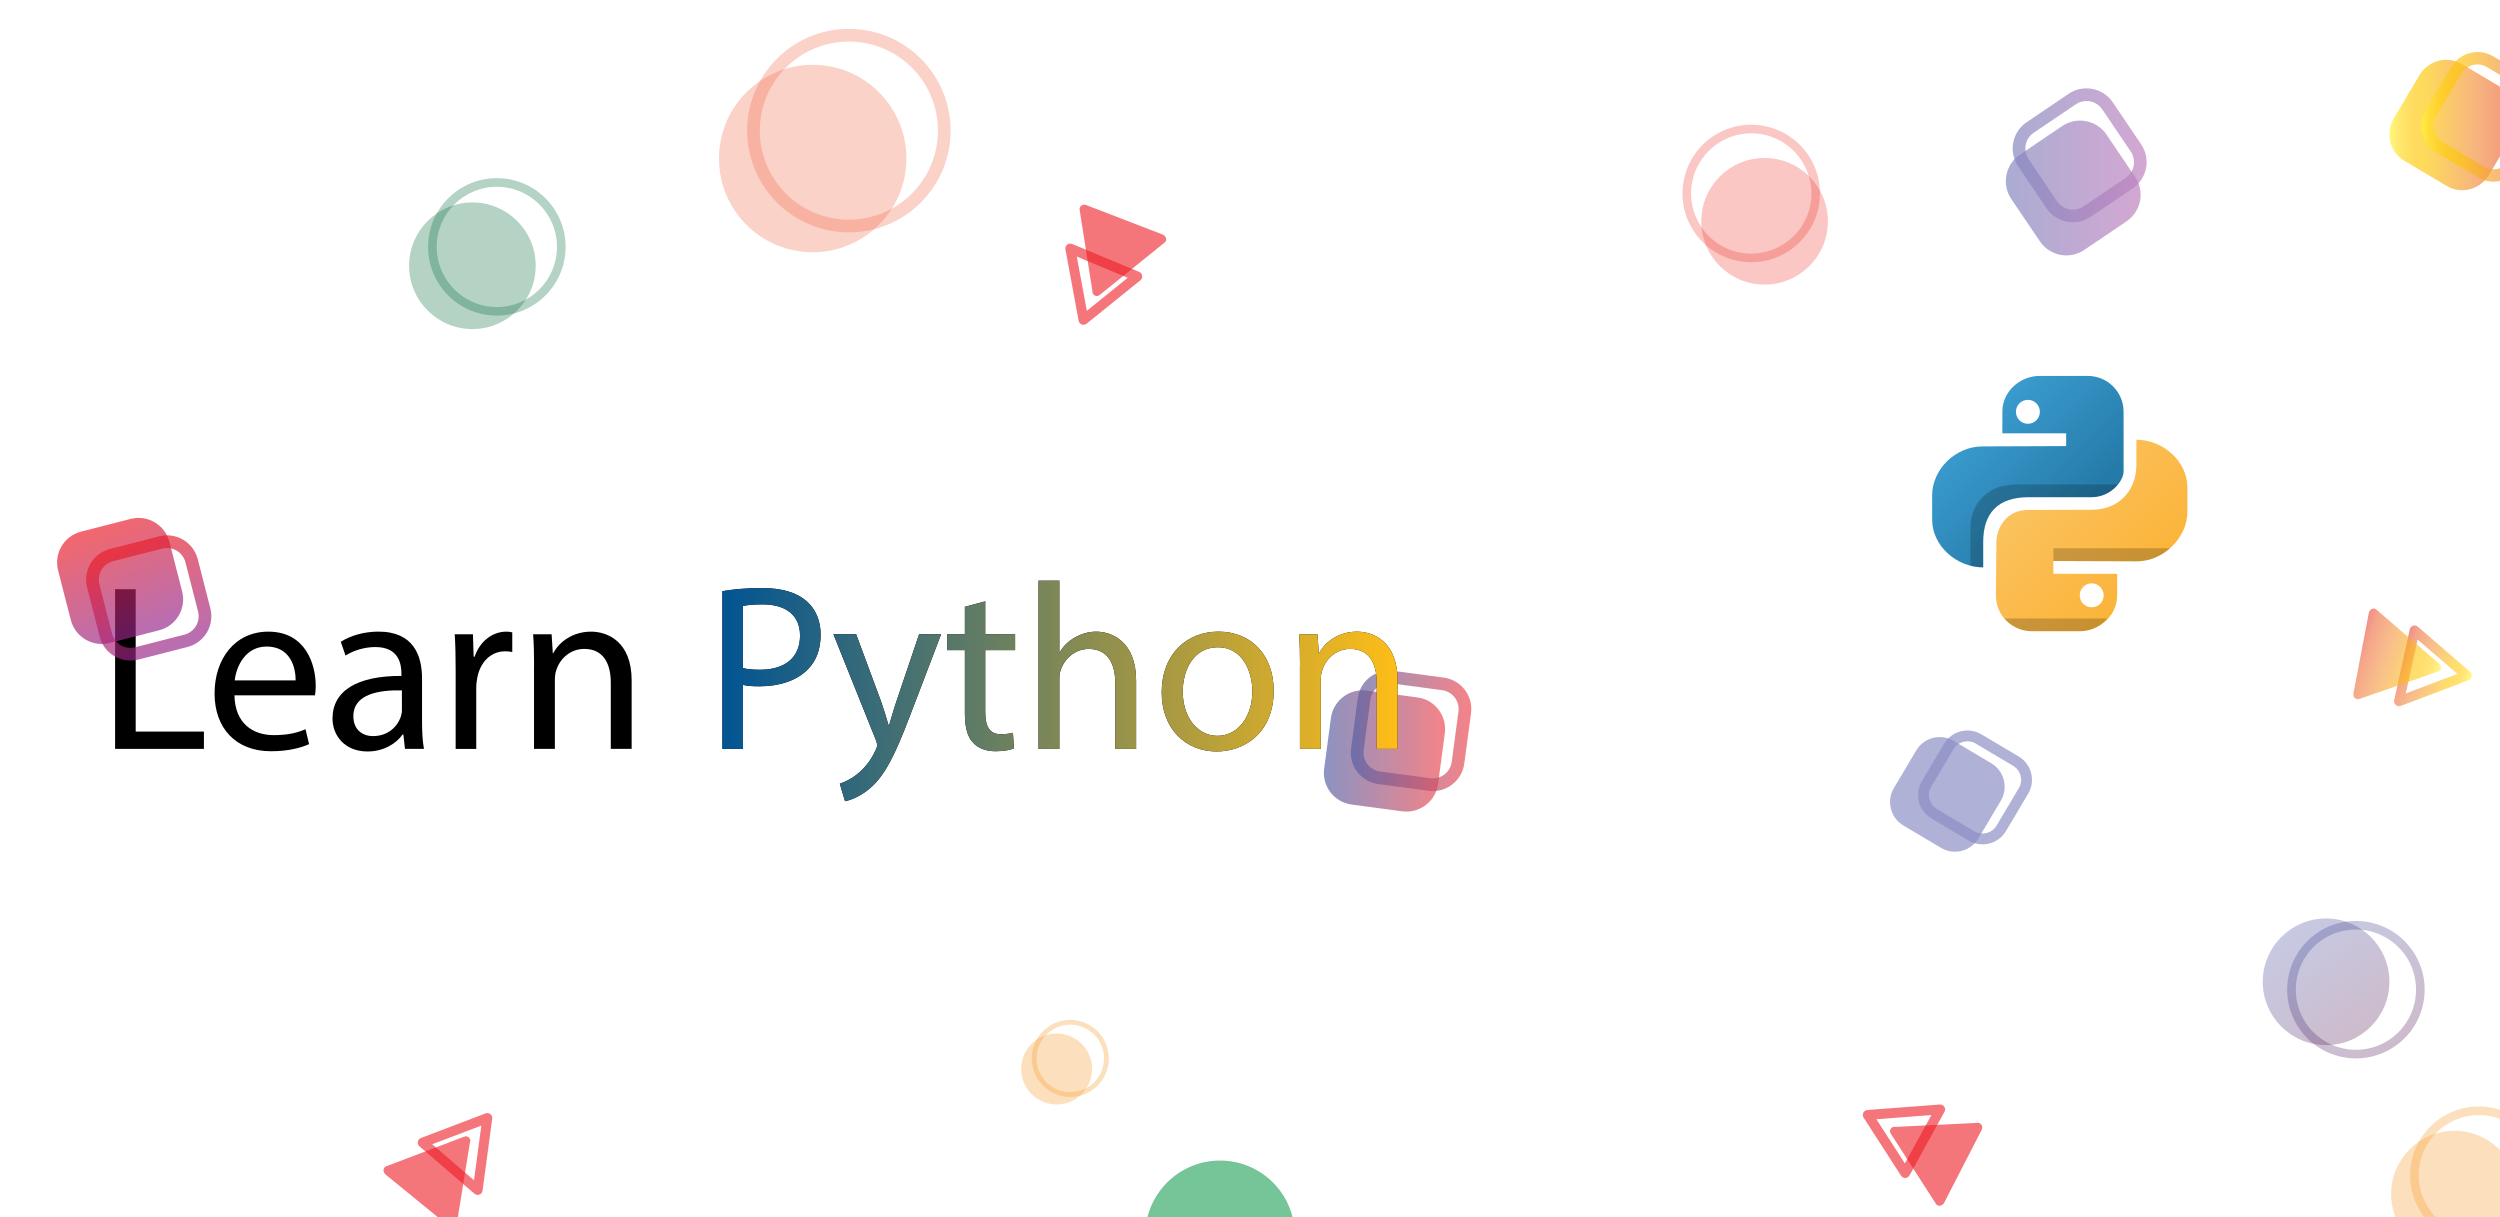 <?xml version="1.0" encoding="utf-8"?>
<!-- Generator: Adobe Illustrator 25.3.0, SVG Export Plug-In . SVG Version: 6.00 Build 0)  -->
<svg version="1.1" id="Layer_1" xmlns="http://www.w3.org/2000/svg" xmlns:xlink="http://www.w3.org/1999/xlink" x="0px" y="0px"
	 viewBox="0 0 760 370" style="enable-background:new 0 0 760 370;" xml:space="preserve">
<style type="text/css">
	.st0{opacity:0.67;fill:url(#SVGID_1_);}
	.st1{opacity:0.67;fill:url(#SVGID_2_);}
	.st2{opacity:0.81;}
	.st3{opacity:0.67;fill:url(#SVGID_3_);}
	.st4{opacity:0.67;fill:url(#SVGID_4_);}
	.st5{opacity:0.56;}
	.st6{opacity:0.67;fill:#2E3192;}
	.st7{opacity:0.6;fill:none;stroke:#ED1C24;stroke-width:3;stroke-linecap:round;stroke-linejoin:round;}
	.st8{opacity:0.6;fill:#ED1C24;}
	.st9{opacity:0.6;fill:none;stroke:url(#SVGID_5_);stroke-width:3;stroke-linecap:round;stroke-linejoin:round;}
	.st10{opacity:0.6;fill:url(#SVGID_6_);}
	.st11{opacity:0.67;fill:url(#SVGID_7_);}
	.st12{opacity:0.67;fill:url(#SVGID_8_);}
	.st13{opacity:0.6;}
	.st14{opacity:0.67;fill:url(#SVGID_9_);}
	.st15{opacity:0.67;fill:url(#SVGID_10_);}
	.st16{opacity:0.54;fill:#009444;}
	.st17{fill:url(#path31_1_);}
	.st18{fill:url(#path31-3_1_);}
	.st19{opacity:0.2;fill:#010101;enable-background:new    ;}
	.st20{fill:url(#SVGID_11_);}
	.st21{fill:url(#SVGID_12_);}
	.st22{fill:url(#SVGID_13_);}
	.st23{fill:url(#SVGID_14_);}
	.st24{fill:url(#SVGID_15_);}
	.st25{fill:url(#SVGID_16_);}
	.st26{opacity:0.29;fill:#F7941D;}
	.st27{opacity:0.29;fill:#006838;}
	.st28{opacity:0.29;fill:#F26642;}
	.st29{opacity:0.29;fill:url(#SVGID_17_);}
	.st30{opacity:0.29;fill:url(#SVGID_18_);}
	.st31{opacity:0.29;fill:#EF4136;}
</style>
<g>
	<path d="M34.99,179.12h6.26v43.28h20.74v5.26h-27V179.12z"/>
	<path d="M71.28,211.38c0.14,8.57,5.62,12.1,11.95,12.1c4.54,0,7.27-0.79,9.65-1.8l1.08,4.54c-2.23,1.01-6.05,2.16-11.59,2.16
		c-10.73,0-17.14-7.06-17.14-17.57s6.19-18.79,16.35-18.79c11.38,0,14.4,10.01,14.4,16.42c0,1.3-0.14,2.3-0.22,2.95H71.28z
		 M89.86,206.85c0.07-4.03-1.66-10.3-8.79-10.3c-6.41,0-9.22,5.9-9.72,10.3H89.86z"/>
	<path d="M123.12,227.66l-0.5-4.39h-0.22c-1.94,2.74-5.69,5.18-10.66,5.18c-7.06,0-10.66-4.97-10.66-10.01
		c0-8.42,7.49-13.03,20.95-12.96v-0.72c0-2.88-0.79-8.06-7.92-8.06c-3.24,0-6.62,1.01-9.07,2.59l-1.44-4.18
		c2.88-1.87,7.06-3.1,11.45-3.1c10.66,0,13.25,7.27,13.25,14.26v13.03c0,3.02,0.14,5.98,0.58,8.35H123.12z M122.18,209.87
		c-6.91-0.14-14.76,1.08-14.76,7.85c0,4.1,2.74,6.05,5.98,6.05c4.54,0,7.42-2.88,8.42-5.83c0.22-0.65,0.36-1.37,0.36-2.02V209.87z"
		/>
	<path d="M138.52,203.68c0-4.1-0.07-7.63-0.29-10.87h5.54l0.22,6.84h0.29c1.58-4.68,5.4-7.63,9.65-7.63c0.72,0,1.22,0.07,1.8,0.22
		v5.98c-0.65-0.14-1.3-0.22-2.16-0.22c-4.46,0-7.63,3.38-8.5,8.14c-0.14,0.86-0.29,1.87-0.29,2.95v18.58h-6.26V203.68z"/>
	<path d="M162.36,202.24c0-3.6-0.07-6.55-0.29-9.43h5.62l0.36,5.76h0.14c1.73-3.31,5.76-6.55,11.52-6.55
		c4.82,0,12.31,2.88,12.31,14.83v20.81h-6.34v-20.09c0-5.62-2.09-10.3-8.07-10.3c-4.18,0-7.42,2.95-8.5,6.48
		c-0.29,0.79-0.43,1.87-0.43,2.95v20.95h-6.34V202.24z"/>
</g>
<g>
	
		<linearGradient id="SVGID_1_" gradientUnits="userSpaceOnUse" x1="737.794" y1="47.932" x2="762.671" y2="47.932" gradientTransform="matrix(1.583 -0.011 -0.011 1.595 -440.828 -30.021)">
		<stop  offset="0" style="stop-color:#FFF33B"/>
		<stop  offset="0.059" style="stop-color:#FFE029"/>
		<stop  offset="0.13" style="stop-color:#FFD217"/>
		<stop  offset="0.203" style="stop-color:#FEC90E"/>
		<stop  offset="0.281" style="stop-color:#FDC70C"/>
		<stop  offset="0.668" style="stop-color:#F3903F"/>
		<stop  offset="0.888" style="stop-color:#ED683C"/>
		<stop  offset="1" style="stop-color:#E93E3A"/>
	</linearGradient>
	<path class="st0" d="M748.4,19.47l12.86,7.64c4.44,2.64,5.86,8.44,3.18,12.95l-7.77,13.07c-2.68,4.51-8.46,6.03-12.89,3.39
		l-12.86-7.64c-4.44-2.64-5.86-8.44-3.18-12.95l7.77-13.07C738.18,18.35,743.96,16.83,748.4,19.47z"/>
	
		<linearGradient id="SVGID_2_" gradientUnits="userSpaceOnUse" x1="743.873" y1="46.423" x2="768.593" y2="46.423" gradientTransform="matrix(1.583 -0.011 -0.011 1.595 -440.828 -30.021)">
		<stop  offset="0" style="stop-color:#FFF33B"/>
		<stop  offset="0.059" style="stop-color:#FFE029"/>
		<stop  offset="0.13" style="stop-color:#FFD217"/>
		<stop  offset="0.203" style="stop-color:#FEC90E"/>
		<stop  offset="0.281" style="stop-color:#FDC70C"/>
		<stop  offset="0.668" style="stop-color:#F3903F"/>
		<stop  offset="0.888" style="stop-color:#ED683C"/>
		<stop  offset="1" style="stop-color:#E93E3A"/>
	</linearGradient>
	<path class="st1" d="M757.9,17.11l12.78,7.6c4.41,2.62,5.83,8.38,3.16,12.86l-7.72,12.99c-2.66,4.48-8.4,5.99-12.81,3.37
		l-12.78-7.6c-4.41-2.62-5.83-8.38-3.16-12.86l7.72-12.99C747.75,16,753.49,14.49,757.9,17.11 M755.97,20.36
		c-2.65-1.58-6.09-0.67-7.69,2.02l-7.72,12.99c-1.6,2.69-0.75,6.14,1.9,7.72l12.78,7.6c2.65,1.58,6.09,0.67,7.69-2.02l7.72-12.99
		c1.6-2.69,0.75-6.14-1.9-7.72L755.97,20.36z"/>
</g>
<g class="st2">
	<linearGradient id="SVGID_3_" gradientUnits="userSpaceOnUse" x1="402.454" y1="228.295" x2="439.327" y2="228.295">
		<stop  offset="0" style="stop-color:#2B3990"/>
		<stop  offset="1" style="stop-color:#ED1C24"/>
	</linearGradient>
	<path class="st3" d="M415.51,209.95l15.39,2.06c5.31,0.71,9.04,5.6,8.33,10.91l-2.06,15.39c-0.71,5.31-5.6,9.04-10.91,8.33
		l-15.39-2.06c-5.31-0.71-9.04-5.6-8.33-10.91l2.06-15.39C405.31,212.97,410.2,209.23,415.51,209.95z"/>
	<linearGradient id="SVGID_4_" gradientUnits="userSpaceOnUse" x1="410.633" y1="222.172" x2="447.273" y2="222.172">
		<stop  offset="0" style="stop-color:#2B3990"/>
		<stop  offset="1" style="stop-color:#ED1C24"/>
	</linearGradient>
	<path class="st4" d="M423.61,203.94l15.3,2.05c5.28,0.71,8.99,5.56,8.28,10.84l-2.05,15.3c-0.71,5.28-5.56,8.99-10.84,8.28
		l-15.3-2.05c-5.28-0.71-8.99-5.56-8.28-10.84l2.05-15.3C413.47,206.94,418.33,203.23,423.61,203.94 M423.1,207.76
		c-3.17-0.42-6.08,1.79-6.5,4.97l-2.05,15.3c-0.42,3.17,1.79,6.08,4.97,6.5l15.3,2.05c3.17,0.42,6.08-1.79,6.5-4.97l2.05-15.3
		c0.42-3.17-1.79-6.08-4.97-6.5L423.1,207.76z"/>
</g>
<g class="st5">
	<path class="st6" d="M593.92,225.24l11.43,6.79c3.94,2.34,5.24,7.45,2.9,11.39l-6.79,11.43c-2.34,3.94-7.45,5.24-11.39,2.9
		l-11.43-6.79c-3.94-2.34-5.24-7.45-2.9-11.39l6.79-11.43C584.87,224.19,589.98,222.89,593.92,225.24z"/>
	<path class="st6" d="M602.32,223.22l11.36,6.75c3.92,2.33,5.21,7.4,2.88,11.32l-6.75,11.36c-2.33,3.92-7.4,5.21-11.32,2.88
		l-11.36-6.75c-3.92-2.33-5.21-7.4-2.88-11.32L591,226.1C593.33,222.19,598.4,220.9,602.32,223.22 M600.63,226.06
		c-2.36-1.4-5.39-0.63-6.79,1.73l-6.75,11.36c-1.4,2.36-0.63,5.39,1.73,6.79l11.36,6.75c2.36,1.4,5.39,0.63,6.79-1.73l6.75-11.36
		c1.4-2.36,0.63-5.39-1.73-6.79L600.63,226.06z"/>
</g>
<g>
	<polygon class="st7" points="148.15,339.88 145.21,361.75 128.5,347.35 	"/>
	<path class="st8" d="M117.07,356.94l19.56,15.96c0.18,0.08,0.36,0.16,0.54,0.24c0.8,0.14,1.54-0.29,1.69-1.09l4.03-24.93
		c0.21-0.23,0.11-0.49,0.01-0.75c-0.3-0.79-1.02-1.11-1.81-0.81l-23.59,8.96c-0.26,0.1-0.39,0.15-0.61,0.38
		C116.39,355.55,116.56,356.38,117.07,356.94z"/>
</g>
<g>
	<polygon class="st7" points="329.38,97.24 325.37,75.55 345.73,84.04 	"/>
	<path class="st8" d="M353.62,71.37l-23.56-9.09c-0.2-0.02-0.39-0.04-0.59-0.06c-0.81,0.11-1.38,0.75-1.26,1.56l3.92,24.94
		c-0.13,0.29,0.05,0.5,0.22,0.72c0.53,0.65,1.32,0.74,1.97,0.21l19.64-15.85c0.22-0.18,0.33-0.26,0.46-0.55
		C354.7,72.48,354.28,71.74,353.62,71.37z"/>
</g>
<g>
	
		<linearGradient id="SVGID_5_" gradientUnits="userSpaceOnUse" x1="-621.542" y1="262.862" x2="-599.002" y2="262.862" gradientTransform="matrix(-0.944 -0.329 0.329 -0.944 76.874 252.676)">
		<stop  offset="0" style="stop-color:#FFF33B"/>
		<stop  offset="0.059" style="stop-color:#FFE029"/>
		<stop  offset="0.13" style="stop-color:#FFD217"/>
		<stop  offset="0.203" style="stop-color:#FEC90E"/>
		<stop  offset="0.281" style="stop-color:#FDC70C"/>
		<stop  offset="0.668" style="stop-color:#F3903F"/>
		<stop  offset="0.888" style="stop-color:#ED683C"/>
		<stop  offset="1" style="stop-color:#E93E3A"/>
	</linearGradient>
	<polygon class="st9" points="749.94,205.37 729.31,213.19 734.03,191.64 	"/>
	
		<linearGradient id="SVGID_6_" gradientUnits="userSpaceOnUse" x1="-611.909" y1="262.185" x2="-585.593" y2="262.185" gradientTransform="matrix(-0.944 -0.329 0.329 -0.944 76.874 252.676)">
		<stop  offset="0" style="stop-color:#FFF33B"/>
		<stop  offset="0.059" style="stop-color:#FFE029"/>
		<stop  offset="0.13" style="stop-color:#FFD217"/>
		<stop  offset="0.203" style="stop-color:#FEC90E"/>
		<stop  offset="0.281" style="stop-color:#FDC70C"/>
		<stop  offset="0.668" style="stop-color:#F3903F"/>
		<stop  offset="0.888" style="stop-color:#ED683C"/>
		<stop  offset="1" style="stop-color:#E93E3A"/>
	</linearGradient>
	<path class="st10" d="M720.16,186.14l-4.74,24.8c0.01,0.2,0.03,0.4,0.04,0.59c0.26,0.78,0.98,1.22,1.76,0.96l23.84-8.31
		c0.3,0.08,0.49-0.14,0.67-0.35c0.55-0.64,0.49-1.43-0.15-1.98l-19.1-16.49c-0.21-0.18-0.32-0.27-0.62-0.35
		C721.06,184.88,720.4,185.43,720.16,186.14z"/>
</g>
<g>
	<polygon class="st7" points="567.8,338.94 589.8,337.27 579.18,356.6 	"/>
	<path class="st8" d="M590.94,365.8l11.55-22.45c0.04-0.19,0.08-0.39,0.13-0.58c-0.03-0.82-0.6-1.45-1.42-1.42l-25.22,1.24
		c-0.27-0.16-0.51-0.01-0.74,0.14c-0.71,0.46-0.88,1.23-0.42,1.94l13.66,21.22c0.15,0.24,0.23,0.35,0.5,0.51
		C589.72,366.75,590.5,366.41,590.94,365.8z"/>
</g>
<g>
	
		<linearGradient id="SVGID_7_" gradientUnits="userSpaceOnUse" x1="364.761" y1="506.324" x2="401.634" y2="506.324" gradientTransform="matrix(0.375 0.927 -0.927 0.375 362.403 -368.381)">
		<stop  offset="0" style="stop-color:#ED1C24"/>
		<stop  offset="1" style="stop-color:#92278F"/>
	</linearGradient>
	<path class="st11" d="M51.51,164.74l3.86,15.05c1.33,5.19-1.8,10.48-6.99,11.81l-15.05,3.86c-5.19,1.33-10.48-1.8-11.81-6.99
		l-3.86-15.05c-1.33-5.19,1.8-10.48,6.99-11.81l15.05-3.86C44.89,156.41,50.18,159.55,51.51,164.74z"/>
	
		<linearGradient id="SVGID_8_" gradientUnits="userSpaceOnUse" x1="372.94" y1="500.201" x2="409.58" y2="500.201" gradientTransform="matrix(0.375 0.927 -0.927 0.375 362.403 -368.381)">
		<stop  offset="0" style="stop-color:#ED1C24"/>
		<stop  offset="1" style="stop-color:#92278F"/>
	</linearGradient>
	<path class="st12" d="M60.12,169.99l3.83,14.95c1.32,5.16-1.79,10.42-6.95,11.74l-14.95,3.83c-5.16,1.32-10.42-1.79-11.74-6.95
		l-3.83-14.95c-1.32-5.16,1.79-10.42,6.95-11.74l14.95-3.83C53.54,161.72,58.79,164.83,60.12,169.99 M56.38,170.95
		c-0.8-3.1-3.94-4.96-7.04-4.17l-14.95,3.83c-3.1,0.8-4.96,3.94-4.17,7.04l3.83,14.95c0.8,3.1,3.94,4.96,7.04,4.17l14.95-3.83
		c3.1-0.8,4.96-3.94,4.17-7.04L56.38,170.95z"/>
</g>
<g class="st13">
	<linearGradient id="SVGID_9_" gradientUnits="userSpaceOnUse" x1="609.771" y1="57.151" x2="650.752" y2="57.151">
		<stop  offset="0" style="stop-color:#2E3192"/>
		<stop  offset="1" style="stop-color:#92278F"/>
	</linearGradient>
	<path class="st14" d="M614.04,47.02l12.87-8.7c4.44-3,10.48-1.83,13.48,2.61l8.7,12.87c3,4.44,1.83,10.48-2.61,13.48l-12.87,8.7
		c-4.44,3-10.48,1.83-13.48-2.61l-8.7-12.87C608.44,56.06,609.6,50.02,614.04,47.02z"/>
	<linearGradient id="SVGID_10_" gradientUnits="userSpaceOnUse" x1="611.852" y1="47.217" x2="652.574" y2="47.217">
		<stop  offset="0" style="stop-color:#2E3192"/>
		<stop  offset="1" style="stop-color:#92278F"/>
	</linearGradient>
	<path class="st15" d="M616.1,37.15l12.79-8.64c4.41-2.98,10.41-1.82,13.39,2.59l8.64,12.79c2.98,4.41,1.82,10.41-2.59,13.39
		l-12.79,8.64c-4.41,2.98-10.41,1.82-13.39-2.59l-8.64-12.79C610.52,46.13,611.69,40.13,616.1,37.15 M618.26,40.35
		c-2.65,1.79-3.35,5.38-1.55,8.04l8.64,12.79c1.79,2.65,5.38,3.35,8.04,1.55l12.79-8.64c2.65-1.79,3.35-5.38,1.55-8.04l-8.64-12.79
		c-1.79-2.65-5.38-3.35-8.04-1.55L618.26,40.35z"/>
</g>
<circle class="st16" cx="370.89" cy="375.55" r="22.74"/>
<linearGradient id="path31_1_" gradientUnits="userSpaceOnUse" x1="644.308" y1="185.368" x2="566.692" y2="262.984" gradientTransform="matrix(1.031 0 0 -1.031 -0.109 383.703)">
	<stop  offset="0" style="stop-color:#FAAE29"/>
	<stop  offset="1" style="stop-color:#FCD188"/>
</linearGradient>
<path id="path31" class="st17" d="M649.46,133.68v7.76c-0.1,8.25-5.82,13.58-13.65,13.53l-19.34,0.06c-6.8,0-9.53,5.82-9.57,9.73
	l-0.14,16.22c-0.05,6.05,4.87,10.91,10.91,10.91h14.55c6.05,0,11.39-4.77,11.39-10.82l0.01-6.64h-19.4v-3.88l25.33,0.09
	c8.06,0.03,15.42-7.07,15.42-15.13v-7.28C664.99,140.17,657.52,133.68,649.46,133.68 M635.88,177.34c2.02,0,3.64,1.62,3.64,3.64
	c0,2.02-1.62,3.64-3.64,3.64c-2.02,0-3.64-1.62-3.64-3.64C632.24,178.96,633.86,177.34,635.88,177.34"/>
<linearGradient id="path31-3_1_" gradientUnits="userSpaceOnUse" x1="646.708" y1="185.488" x2="569.092" y2="263.104" gradientTransform="matrix(1.031 0 0 -1.031 1.141 384.953)">
	<stop  offset="0" style="stop-color:#075078"/>
	<stop  offset="1" style="stop-color:#45ABE0"/>
</linearGradient>
<path id="path31-3" class="st18" d="M620.11,114.27c-6.05,0-11.39,4.77-11.39,10.82l-0.01,6.64h19.4v3.88l-25.52,0.1
	c-8.06,0.03-15.22,6.87-15.22,14.94v7.28c0,8.06,7.46,14.55,15.52,14.55v-7.76c0-8.85,4.58-13.5,13.58-13.58h19.4
	c5.82,0,9.7-4.95,9.7-7.76v-18.19c0-6.05-4.87-10.91-10.91-10.91H620.11z M616.48,121.55c2.02,0,3.64,1.62,3.64,3.64
	c0,2.02-1.62,3.64-3.64,3.64c-2.02,0-3.64-1.62-3.64-3.64C612.84,123.17,614.46,121.55,616.48,121.55"/>
<path id="rect1128" class="st19" d="M612.59,147.26l-1.94,0.2c-6.76,0.55-11.88,6.35-11.58,13.13c0.01,0.08,0.01,0.17,0.02,0.25
	h-0.08v11.13c1.26,0.33,2.56,0.52,3.88,0.52v-7.76c0-8.85,4.58-13.5,13.58-13.58h4.13h15.28c3.53,0,6.32-1.82,7.99-3.88H612.59z
	 M624.24,166.67v3.88l25.33,0.09c3.75,0.01,7.33-1.52,10.11-3.97H624.24z M609.32,188.01c2,2.37,5.01,3.88,8.37,3.88h14.55
	c3.36,0,6.35-1.51,8.35-3.88H609.32z"/>
<g>
	<g>
		<path d="M219.6,179.7c3.02-0.5,6.98-0.94,12.02-0.94c6.19,0,10.73,1.44,13.61,4.03c2.66,2.3,4.25,5.83,4.25,10.15
			c0,4.39-1.3,7.85-3.74,10.37c-3.31,3.53-8.71,5.33-14.83,5.33c-1.87,0-3.6-0.07-5.04-0.43v19.44h-6.26V179.7z M225.86,203.1
			c1.37,0.36,3.1,0.5,5.18,0.5c7.56,0,12.17-3.67,12.17-10.37c0-6.41-4.54-9.5-11.45-9.5c-2.74,0-4.82,0.22-5.9,0.5V203.1z"/>
		<path d="M260.27,192.8l7.63,20.59c0.79,2.3,1.66,5.04,2.23,7.13h0.14c0.65-2.09,1.37-4.75,2.23-7.27l6.91-20.45h6.7l-9.5,24.84
			c-4.54,11.95-7.63,18.07-11.95,21.82c-3.1,2.74-6.19,3.82-7.78,4.1l-1.58-5.33c1.58-0.5,3.67-1.51,5.54-3.1
			c1.73-1.37,3.89-3.82,5.33-7.06c0.29-0.65,0.5-1.15,0.5-1.51c0-0.36-0.14-0.86-0.43-1.66l-12.89-32.12H260.27z"/>
		<path d="M299.52,182.8v10.01h9.07v4.83h-9.07v18.79c0,4.32,1.22,6.77,4.75,6.77c1.66,0,2.88-0.22,3.67-0.43l0.29,4.75
			c-1.22,0.5-3.17,0.86-5.62,0.86c-2.95,0-5.33-0.94-6.84-2.66c-1.8-1.87-2.45-4.97-2.45-9.07v-19.01h-5.4v-4.83h5.4v-8.35
			L299.52,182.8z"/>
		<path d="M315.71,176.53h6.34v21.75h0.14c1.01-1.8,2.59-3.38,4.54-4.46c1.87-1.08,4.1-1.8,6.48-1.8c4.68,0,12.17,2.88,12.17,14.91
			v20.74h-6.34v-20.02c0-5.62-2.09-10.37-8.06-10.37c-4.1,0-7.34,2.88-8.5,6.34c-0.36,0.86-0.43,1.8-0.43,3.02v21.03h-6.34V176.53z"
			/>
		<path d="M387.21,209.94c0,12.89-8.93,18.51-17.35,18.51c-9.43,0-16.71-6.91-16.71-17.93c0-11.67,7.63-18.51,17.28-18.51
			C380.44,192.01,387.21,199.29,387.21,209.94z M359.56,210.3c0,7.63,4.39,13.39,10.58,13.39c6.05,0,10.58-5.69,10.58-13.54
			c0-5.9-2.95-13.39-10.44-13.39C362.8,196.77,359.56,203.68,359.56,210.3z"/>
		<path d="M395.2,202.24c0-3.6-0.07-6.55-0.29-9.43h5.62l0.36,5.76h0.14c1.73-3.31,5.76-6.55,11.52-6.55
			c4.82,0,12.31,2.88,12.31,14.83v20.81h-6.34v-20.09c0-5.62-2.09-10.3-8.07-10.3c-4.18,0-7.42,2.95-8.5,6.48
			c-0.29,0.79-0.43,1.87-0.43,2.95v20.95h-6.34V202.24z"/>
	</g>
	<g>
		<linearGradient id="SVGID_11_" gradientUnits="userSpaceOnUse" x1="219.595" y1="210.05" x2="424.867" y2="210.05">
			<stop  offset="0" style="stop-color:#015493"/>
			<stop  offset="1" style="stop-color:#FEBD18"/>
		</linearGradient>
		<path class="st20" d="M219.6,179.7c3.02-0.5,6.98-0.94,12.02-0.94c6.19,0,10.73,1.44,13.61,4.03c2.66,2.3,4.25,5.83,4.25,10.15
			c0,4.39-1.3,7.85-3.74,10.37c-3.31,3.53-8.71,5.33-14.83,5.33c-1.87,0-3.6-0.07-5.04-0.43v19.44h-6.26V179.7z M225.86,203.1
			c1.37,0.36,3.1,0.5,5.18,0.5c7.56,0,12.17-3.67,12.17-10.37c0-6.41-4.54-9.5-11.45-9.5c-2.74,0-4.82,0.22-5.9,0.5V203.1z"/>
		<linearGradient id="SVGID_12_" gradientUnits="userSpaceOnUse" x1="219.595" y1="210.05" x2="424.867" y2="210.05">
			<stop  offset="0" style="stop-color:#015493"/>
			<stop  offset="1" style="stop-color:#FEBD18"/>
		</linearGradient>
		<path class="st21" d="M260.27,192.8l7.63,20.59c0.79,2.3,1.66,5.04,2.23,7.13h0.14c0.65-2.09,1.37-4.75,2.23-7.27l6.91-20.45h6.7
			l-9.5,24.84c-4.54,11.95-7.63,18.07-11.95,21.82c-3.1,2.74-6.19,3.82-7.78,4.1l-1.58-5.33c1.58-0.5,3.67-1.51,5.54-3.1
			c1.73-1.37,3.89-3.82,5.33-7.06c0.29-0.65,0.5-1.15,0.5-1.51c0-0.36-0.14-0.86-0.43-1.66l-12.89-32.12H260.27z"/>
		<linearGradient id="SVGID_13_" gradientUnits="userSpaceOnUse" x1="219.595" y1="210.05" x2="424.867" y2="210.05">
			<stop  offset="0" style="stop-color:#015493"/>
			<stop  offset="1" style="stop-color:#FEBD18"/>
		</linearGradient>
		<path class="st22" d="M299.52,182.8v10.01h9.07v4.83h-9.07v18.79c0,4.32,1.22,6.77,4.75,6.77c1.66,0,2.88-0.22,3.67-0.43
			l0.29,4.75c-1.22,0.5-3.17,0.86-5.62,0.86c-2.95,0-5.33-0.94-6.84-2.66c-1.8-1.87-2.45-4.97-2.45-9.07v-19.01h-5.4v-4.83h5.4
			v-8.35L299.52,182.8z"/>
		<linearGradient id="SVGID_14_" gradientUnits="userSpaceOnUse" x1="219.595" y1="210.05" x2="424.867" y2="210.05">
			<stop  offset="0" style="stop-color:#015493"/>
			<stop  offset="1" style="stop-color:#FEBD18"/>
		</linearGradient>
		<path class="st23" d="M315.71,176.53h6.34v21.75h0.14c1.01-1.8,2.59-3.38,4.54-4.46c1.87-1.08,4.1-1.8,6.48-1.8
			c4.68,0,12.17,2.88,12.17,14.91v20.74h-6.34v-20.02c0-5.62-2.09-10.37-8.06-10.37c-4.1,0-7.34,2.88-8.5,6.34
			c-0.36,0.86-0.43,1.8-0.43,3.02v21.03h-6.34V176.53z"/>
		<linearGradient id="SVGID_15_" gradientUnits="userSpaceOnUse" x1="219.595" y1="210.05" x2="424.867" y2="210.05">
			<stop  offset="0" style="stop-color:#015493"/>
			<stop  offset="1" style="stop-color:#FEBD18"/>
		</linearGradient>
		<path class="st24" d="M387.21,209.94c0,12.89-8.93,18.51-17.35,18.51c-9.43,0-16.71-6.91-16.71-17.93
			c0-11.67,7.63-18.51,17.28-18.51C380.44,192.01,387.21,199.29,387.21,209.94z M359.56,210.3c0,7.63,4.39,13.39,10.58,13.39
			c6.05,0,10.58-5.69,10.58-13.54c0-5.9-2.95-13.39-10.44-13.39C362.8,196.77,359.56,203.68,359.56,210.3z"/>
		<linearGradient id="SVGID_16_" gradientUnits="userSpaceOnUse" x1="219.595" y1="210.05" x2="424.867" y2="210.05">
			<stop  offset="0" style="stop-color:#015493"/>
			<stop  offset="1" style="stop-color:#FEBD18"/>
		</linearGradient>
		<path class="st25" d="M395.2,202.24c0-3.6-0.07-6.55-0.29-9.43h5.62l0.36,5.76h0.14c1.73-3.31,5.76-6.55,11.52-6.55
			c4.82,0,12.31,2.88,12.31,14.83v20.81h-6.34v-20.09c0-5.62-2.09-10.3-8.07-10.3c-4.18,0-7.42,2.95-8.5,6.48
			c-0.29,0.79-0.43,1.87-0.43,2.95v20.95h-6.34V202.24z"/>
	</g>
</g>
<g>
	<path class="st26" d="M753.57,375.55c-10.1,0-18.28-8.19-18.28-18.28s8.19-18.28,18.28-18.28s18.28,8.19,18.28,18.28
		S763.67,375.55,753.57,375.55z M753.57,378.17c11.54,0,20.9-9.36,20.9-20.9s-9.36-20.9-20.9-20.9s-20.9,9.36-20.9,20.9
		S742.03,378.17,753.57,378.17z"/>
	<circle class="st26" cx="746.14" cy="363" r="19.25"/>
</g>
<g>
	<path class="st27" d="M151.04,93.34c-10.1,0-18.28-8.19-18.28-18.28s8.19-18.28,18.28-18.28c10.1,0,18.28,8.19,18.28,18.28
		S161.13,93.34,151.04,93.34z M151.04,95.95c11.54,0,20.9-9.36,20.9-20.9s-9.36-20.9-20.9-20.9c-11.54,0-20.9,9.36-20.9,20.9
		S139.5,95.95,151.04,95.95z"/>
	<circle class="st27" cx="143.61" cy="80.79" r="19.25"/>
</g>
<g>
	<path class="st28" d="M258.06,66.78c-14.95,0-27.07-12.12-27.07-27.07s12.12-27.07,27.07-27.07c14.95,0,27.07,12.12,27.07,27.07
		S273.01,66.78,258.06,66.78z M258.06,70.64c17.08,0,30.93-13.85,30.93-30.93S275.15,8.78,258.06,8.78s-30.93,13.85-30.93,30.93
		S240.98,70.64,258.06,70.64z"/>
	<circle class="st28" cx="247.06" cy="48.19" r="28.49"/>
</g>
<g>
	
		<linearGradient id="SVGID_17_" gradientUnits="userSpaceOnUse" x1="897.272" y1="184.325" x2="939.063" y2="184.325" gradientTransform="matrix(0.609 0.793 -0.793 0.609 302.992 -539.532)">
		<stop  offset="0" style="stop-color:#3C489E"/>
		<stop  offset="1" style="stop-color:#53154F"/>
	</linearGradient>
	<path class="st29" d="M701.7,312c-6.15-8.01-4.65-19.49,3.36-25.64c8.01-6.15,19.49-4.65,25.64,3.36
		c6.15,8.01,4.65,19.49-3.36,25.64C719.33,321.51,707.86,320.01,701.7,312z M699.63,313.59c7.03,9.15,20.15,10.87,29.3,3.84
		s10.87-20.15,3.84-29.3c-7.03-9.15-20.15-10.87-29.3-3.84S692.6,304.44,699.63,313.59z"/>
	
		<linearGradient id="SVGID_18_" gradientUnits="userSpaceOnUse" x1="891.491" y1="190.057" x2="929.981" y2="190.057" gradientTransform="matrix(0.609 0.793 -0.793 0.609 302.992 -539.532)">
		<stop  offset="0" style="stop-color:#3C489E"/>
		<stop  offset="1" style="stop-color:#53154F"/>
	</linearGradient>
	<circle class="st30" cx="707.13" cy="298.46" r="19.25"/>
</g>
<g>
	<path class="st26" d="M325.37,332.01c-5.66,0-10.25-4.59-10.25-10.25s4.59-10.25,10.25-10.25s10.25,4.59,10.25,10.25
		S331.04,332.01,325.37,332.01z M325.37,333.48c6.47,0,11.72-5.25,11.72-11.72c0-6.47-5.25-11.72-11.72-11.72
		c-6.47,0-11.72,5.25-11.72,11.72C313.66,328.23,318.9,333.48,325.37,333.48z"/>
	<circle class="st26" cx="321.21" cy="324.97" r="10.79"/>
</g>
<g>
	<path class="st31" d="M550.26,62.63c-2.11,9.87-11.83,16.17-21.7,14.06c-9.87-2.11-16.17-11.83-14.06-21.7s11.83-16.17,21.7-14.06
		C546.07,43.04,552.37,52.76,550.26,62.63z M552.81,63.18c2.41-11.29-4.78-22.39-16.07-24.8s-22.39,4.78-24.8,16.07
		s4.78,22.39,16.07,24.8S550.4,74.46,552.81,63.18z"/>
	<circle class="st31" cx="536.43" cy="67.27" r="19.25"/>
</g>
</svg>
